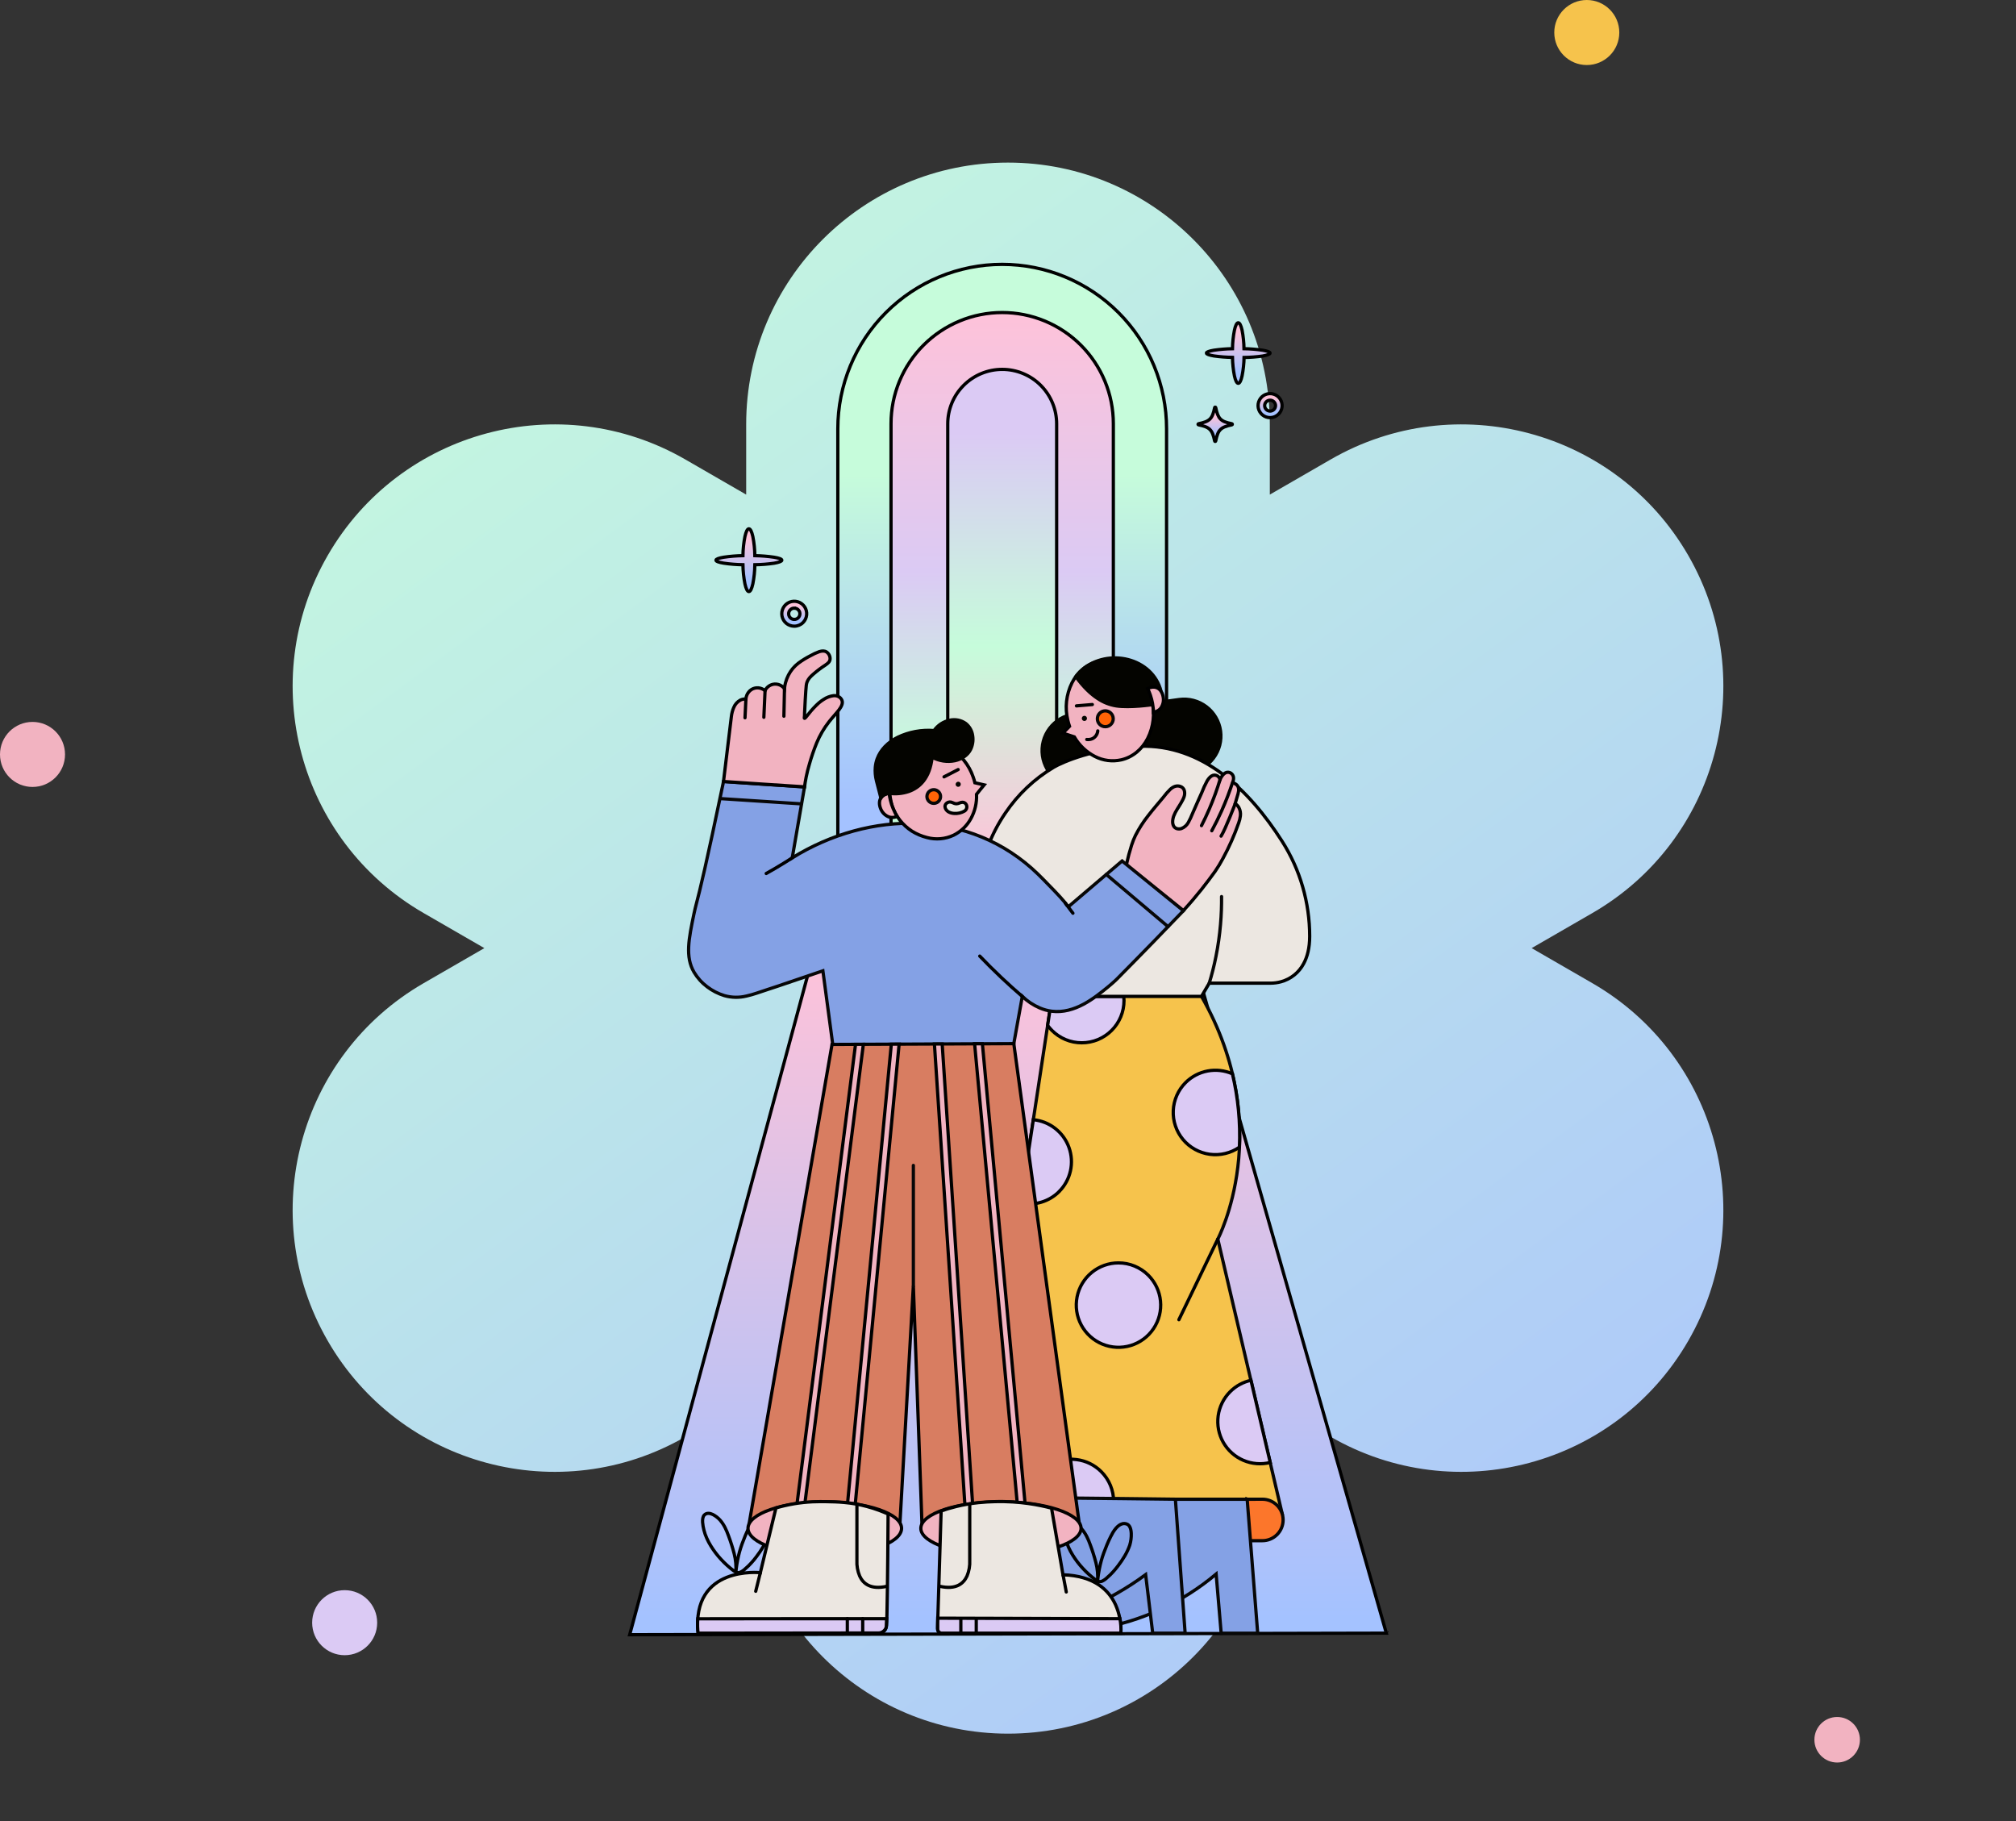 <svg viewBox="0 0 620 560" fill="none" xmlns="http://www.w3.org/2000/svg">
<rect x="0" y="0" width="620" height="560" fill="#333333" stroke="none"/>
<path fill-rule="evenodd" clip-rule="evenodd" d="M229.479 130.521C229.479 86.05 265.53 50 310 50C354.47 50 390.521 86.05 390.521 130.521V152.096L409.206 141.308C447.718 119.073 496.964 132.268 519.199 170.781C541.434 209.293 528.239 258.539 489.726 280.774L471.041 291.562L489.726 302.35C528.239 324.585 541.434 373.83 519.199 412.343C496.964 450.855 447.718 464.051 409.206 441.815L390.521 431.028V452.603C390.521 497.074 354.47 533.124 310 533.124C265.53 533.124 229.479 497.074 229.479 452.603V431.028L210.795 441.815C172.282 464.051 123.037 450.855 100.801 412.343C78.566 373.83 91.762 324.585 130.274 302.35L148.959 291.562L130.274 280.774C91.761 258.539 78.566 209.293 100.801 170.781C123.036 132.268 172.282 119.073 210.794 141.308L229.479 152.096V130.521Z" fill="url(#paint0_linear_585_3280)"/>
<path d="M308.214 81.297C321.619 81.297 334.476 86.622 343.956 96.1C353.436 105.579 358.763 118.434 358.765 131.84V265.6H257.662V131.84C257.664 118.434 262.991 105.579 272.471 96.1C281.951 86.622 294.808 81.297 308.214 81.297Z" fill="url(#paint1_linear_585_3280)" stroke="black" stroke-miterlimit="10" stroke-linecap="round"/>
<path d="M308.213 96.108C312.703 96.106 317.148 96.99 321.296 98.707C325.444 100.425 329.213 102.943 332.387 106.117C335.562 109.292 338.08 113.061 339.797 117.208C341.515 121.356 342.398 125.802 342.397 130.291V265.6H274.025V130.291C274.025 125.802 274.91 121.356 276.628 117.209C278.346 113.061 280.864 109.293 284.039 106.118C287.214 102.944 290.983 100.426 295.131 98.709C299.278 96.991 303.724 96.107 308.213 96.108Z" fill="url(#paint2_linear_585_3280)" stroke="black" stroke-miterlimit="10" stroke-linecap="round"/>
<path d="M308.213 113.589C310.413 113.588 312.59 114.021 314.622 114.862C316.654 115.704 318.501 116.937 320.056 118.492C321.611 120.048 322.845 121.894 323.686 123.926C324.527 125.958 324.96 128.136 324.96 130.335V265.6H291.467V130.335C291.468 125.894 293.233 121.635 296.373 118.495C299.513 115.355 303.772 113.59 308.213 113.589Z" fill="url(#paint3_linear_585_3280)" stroke="black" stroke-miterlimit="10" stroke-linecap="round"/>
<path d="M193.65 502.703C204.322 463.185 214.99 423.67 225.656 384.158C236.322 344.646 246.99 305.127 257.662 265.6H358.765L392.557 383.903L426.349 502.21L310 502.465L193.65 502.703Z" fill="url(#paint4_linear_585_3280)" stroke="black" stroke-miterlimit="10" stroke-linecap="round"/>
<path d="M365.695 237.532L349.521 239.772L333.346 242.016C330.374 242.426 327.36 241.639 324.967 239.828C322.575 238.017 320.999 235.33 320.586 232.358C320.383 230.885 320.473 229.386 320.85 227.947C321.227 226.508 321.883 225.157 322.782 223.972C323.681 222.787 324.805 221.791 326.089 221.04C327.373 220.29 328.793 219.8 330.266 219.598L346.441 217.358L362.611 215.114C365.583 214.705 368.597 215.492 370.989 217.303C373.382 219.114 374.958 221.8 375.371 224.772C375.78 227.745 374.993 230.759 373.182 233.151C371.372 235.544 368.685 237.12 365.713 237.532H365.695Z" fill="#040400" stroke="#040400" stroke-miterlimit="10"/>
<path d="M323.544 306.406L311.479 385.9L299.41 465.395H394.296L384.409 423.217L374.523 381.038C374.523 381.038 379.041 372.489 380.683 358.889C382.324 345.288 381.057 326.628 369.511 306.406" fill="#F6C34C"/>
<path d="M323.544 306.406L311.479 385.9L299.41 465.395H394.296L384.409 423.217L374.523 381.038C374.523 381.038 379.041 372.489 380.683 358.889C382.324 345.288 381.057 326.628 369.511 306.406" stroke="#070707" stroke-miterlimit="10" stroke-linecap="round"/>
<path d="M364.609 332.92C362.319 335.211 360.969 338.276 360.824 341.512C360.678 344.749 361.748 347.922 363.823 350.41C365.899 352.897 368.829 354.519 372.039 354.956C375.249 355.394 378.506 354.615 381.171 352.773C381.503 345.191 380.779 337.6 379.019 330.218C376.625 329.165 373.968 328.859 371.396 329.341C368.825 329.823 366.459 331.07 364.609 332.92Z" fill="#DBCAF4" stroke="black" stroke-miterlimit="10" stroke-linecap="round"/>
<path d="M332.696 320.675C336.139 320.675 339.44 319.307 341.874 316.873C344.309 314.439 345.676 311.137 345.676 307.695C345.676 307.264 345.654 306.834 345.61 306.406H323.544L322.193 315.32C322.591 315.872 323.033 316.392 323.513 316.873C324.718 318.081 326.149 319.039 327.725 319.691C329.301 320.343 330.99 320.678 332.696 320.675Z" fill="#DBCAF4" stroke="black" stroke-miterlimit="10" stroke-linecap="round"/>
<path d="M325.712 366.426C327.451 364.686 328.661 362.489 329.199 360.088C329.737 357.688 329.582 355.184 328.752 352.868C327.922 350.553 326.451 348.521 324.511 347.009C322.57 345.497 320.24 344.568 317.792 344.329L313.902 369.959C316.009 370.396 318.191 370.303 320.253 369.689C322.315 369.074 324.192 367.958 325.716 366.439L325.712 366.426Z" fill="#DBCAF4" stroke="black" stroke-miterlimit="10" stroke-linecap="round"/>
<path d="M343.978 388.36C340.975 388.36 338.065 389.401 335.743 391.306C333.422 393.212 331.833 395.863 331.247 398.808C330.662 401.753 331.115 404.81 332.531 407.459C333.947 410.107 336.237 412.183 339.011 413.332C341.785 414.481 344.873 414.633 347.746 413.761C350.62 412.889 353.102 411.048 354.771 408.551C356.439 406.054 357.19 403.056 356.896 400.067C356.601 397.079 355.28 394.285 353.156 392.161C351.952 390.955 350.521 389.998 348.946 389.345C347.371 388.693 345.683 388.358 343.978 388.36Z" fill="#DBCAF4" stroke="black" stroke-miterlimit="10" stroke-linecap="round"/>
<path d="M378.324 427.96C376.315 429.966 375.02 432.576 374.637 435.389C374.253 438.202 374.802 441.063 376.2 443.534C377.598 446.005 379.768 447.95 382.377 449.07C384.985 450.19 387.889 450.424 390.644 449.736L384.717 424.462C382.295 424.993 380.076 426.207 378.324 427.96Z" fill="#DBCAF4" stroke="black" stroke-miterlimit="10" stroke-linecap="round"/>
<path d="M338.692 452.569C336.656 450.522 333.994 449.212 331.129 448.847C328.264 448.482 325.359 449.083 322.874 450.555C320.39 452.027 318.467 454.286 317.41 456.974C316.353 459.662 316.223 462.625 317.04 465.395H341.957C342.303 464.21 342.479 462.982 342.481 461.748C342.485 460.044 342.152 458.356 341.502 456.781C340.852 455.206 339.897 453.774 338.692 452.569Z" fill="#DBCAF4" stroke="black" stroke-miterlimit="10" stroke-linecap="round"/>
<path d="M323.542 306.406H369.5L370.697 304.373L371.89 302.34H390.708C391.81 302.338 392.906 302.19 393.969 301.9C395.452 301.498 396.836 300.794 398.034 299.833C399.233 298.871 400.22 297.673 400.934 296.312C402.034 294.279 402.778 291.56 402.778 287.926C402.781 282.775 402.055 277.649 400.622 272.702C399.192 267.752 397.058 263.034 394.286 258.692C389.221 250.772 383.088 243.292 375.806 237.911C368.524 232.53 360.124 229.177 350.506 229.485C344.589 229.677 338.722 230.632 333.051 232.327C328.475 233.7 325.324 235.196 324.101 235.922C318.114 239.482 312.995 244.333 309.119 250.121C306.815 253.514 304.944 257.181 303.549 261.037C306.878 268.599 310.212 276.162 313.55 283.724C316.888 291.286 320.219 298.846 323.542 306.406Z" fill="#ECE7E1" stroke="black" stroke-miterlimit="10" stroke-linecap="round"/>
<path d="M354.263 215.471C353.388 211.557 351.154 208.081 347.958 205.659C344.979 203.459 341.358 202.535 337.776 203.375C334.195 204.216 331.37 206.666 329.676 209.975C327.891 213.565 327.44 217.673 328.404 221.565C328.475 221.873 328.554 222.172 328.642 222.471C328.73 222.77 328.827 223.065 328.923 223.351L327.898 224.403L326.873 225.45L328.633 226.022L330.393 226.598C331.886 229.172 334.085 231.263 336.729 232.626C339.234 233.915 342.113 234.279 344.86 233.656C348.433 232.816 351.267 230.36 352.961 227.056C354.755 223.471 355.216 219.365 354.263 215.471Z" fill="#F2B3C1" stroke="black" stroke-miterlimit="10" stroke-linecap="round"/>
<path d="M334.275 220.751C334.318 220.957 334.278 221.172 334.165 221.349C334.047 221.526 333.866 221.651 333.659 221.697C333.556 221.719 333.449 221.72 333.346 221.7C333.242 221.68 333.144 221.64 333.056 221.583C332.968 221.526 332.892 221.453 332.833 221.367C332.774 221.28 332.733 221.183 332.713 221.081C332.691 220.978 332.69 220.873 332.709 220.769C332.728 220.666 332.767 220.568 332.825 220.48C332.882 220.392 332.956 220.317 333.042 220.257C333.129 220.198 333.226 220.157 333.329 220.135C333.431 220.113 333.537 220.112 333.64 220.131C333.743 220.15 333.841 220.19 333.929 220.247C334.017 220.304 334.093 220.378 334.152 220.465C334.211 220.551 334.253 220.648 334.275 220.751Z" fill="#040400"/>
<path d="M337.61 224.759C337.58 225.062 337.504 225.359 337.386 225.639C337.163 226.179 336.783 226.639 336.295 226.959C335.909 227.208 335.467 227.359 335.01 227.399C334.75 227.433 334.487 227.433 334.227 227.399" stroke="black" stroke-miterlimit="10" stroke-linecap="round"/>
<path d="M331.049 217.063L333.491 216.861L335.937 216.654" stroke="black" stroke-miterlimit="10" stroke-linecap="round"/>
<path d="M342.306 220.531C342.373 220.843 342.377 221.166 342.319 221.48C342.261 221.794 342.141 222.094 341.967 222.361C341.792 222.63 341.566 222.861 341.302 223.042C341.038 223.224 340.741 223.351 340.427 223.417C340.114 223.483 339.79 223.487 339.476 223.428C339.161 223.369 338.86 223.249 338.592 223.074C338.189 222.811 337.872 222.434 337.683 221.991C337.493 221.548 337.439 221.058 337.528 220.585C337.616 220.111 337.843 219.674 338.18 219.329C338.517 218.985 338.948 218.747 339.419 218.648C340.052 218.516 340.712 218.639 341.254 218.991C341.523 219.165 341.755 219.39 341.935 219.655C342.116 219.919 342.242 220.217 342.306 220.531Z" fill="#FF6406" stroke="#070707" stroke-miterlimit="10" stroke-linecap="round"/>
<path d="M388.232 473.786H305.424C304.587 473.786 303.757 473.621 302.984 473.3C302.21 472.979 301.507 472.509 300.915 471.917C300.323 471.324 299.853 470.621 299.533 469.847C299.213 469.073 299.048 468.244 299.049 467.406C299.048 466.568 299.213 465.739 299.533 464.965C299.853 464.192 300.323 463.488 300.915 462.896C301.507 462.304 302.21 461.835 302.984 461.514C303.758 461.194 304.587 461.03 305.424 461.03H388.232C389.07 461.03 389.899 461.194 390.673 461.514C391.447 461.835 392.15 462.304 392.742 462.896C393.334 463.488 393.804 464.192 394.124 464.965C394.444 465.739 394.609 466.568 394.608 467.406C394.609 468.244 394.444 469.073 394.124 469.847C393.804 470.621 393.334 471.324 392.742 471.917C392.15 472.509 391.447 472.979 390.673 473.3C389.899 473.621 389.07 473.786 388.232 473.786Z" fill="#FC762B" stroke="#070707" stroke-miterlimit="10" stroke-linecap="round"/>
<path d="M330.848 208.061C333.219 211.335 335.507 213.46 337.606 214.828C339.303 215.969 341.225 216.732 343.242 217.063C345.346 217.389 348.14 217.297 350.406 217.125C352.672 216.953 354.414 216.685 354.414 216.685C354.414 216.685 354.344 216.337 354.242 215.871C354.141 215.405 354.014 214.828 353.895 214.371C353.807 214.036 353.688 213.64 353.534 213.191C353.38 212.743 353.182 212.25 352.936 211.717C353.185 211.564 353.454 211.447 353.736 211.37C354.263 211.22 354.82 211.22 355.347 211.37C355.808 211.498 356.232 211.735 356.583 212.061C356.784 212.241 356.959 212.448 357.102 212.677C355.782 207.427 351.673 204.044 346.925 202.825C342.178 201.606 336.77 202.548 332.806 205.949C332.395 206.299 332.008 206.677 331.648 207.08C331.323 207.436 331.059 207.775 330.848 208.061Z" fill="#040400" stroke="#040400" stroke-miterlimit="10"/>
<path d="M383.555 461.03L385.174 481.64L386.789 502.241H375.56C375.302 499.208 375.044 496.175 374.786 493.141C374.527 490.108 374.269 487.075 374.011 484.042C363.628 492.791 351.085 498.589 337.694 500.828C332.462 501.715 327.157 502.086 321.854 501.937C325.811 499.738 329.526 497.13 332.937 494.153C337.94 489.796 342.194 484.647 345.53 478.912C347.313 475.835 348.82 472.606 350.031 469.263C351.004 466.581 351.789 463.834 352.381 461.043H383.586L383.555 461.03Z" fill="#84A1E5" stroke="#070707" stroke-miterlimit="10" stroke-linecap="round"/>
<path d="M361.001 250.86C360.883 251.167 360.791 251.483 360.728 251.806C360.662 252.13 360.631 252.461 360.636 252.792C360.642 253.073 360.687 253.353 360.768 253.623C360.848 253.889 360.986 254.134 361.173 254.34C361.446 254.628 361.806 254.817 362.198 254.877C362.595 254.944 363.002 254.907 363.381 254.772C364.28 254.406 365.021 253.736 365.476 252.88C365.944 252.027 366.357 251.145 366.712 250.24L368.125 247.019C368.595 245.945 369.071 244.876 369.559 243.811C370.038 242.539 370.605 241.303 371.257 240.111C372.049 238.822 373.079 237.911 374.377 238.584C374.627 238.722 374.833 238.928 374.971 239.178C375.075 239.351 375.153 239.537 375.204 239.732C375.386 239.31 375.618 238.912 375.895 238.544C376.335 237.959 376.986 237.396 377.787 237.484C378.195 237.531 378.573 237.72 378.856 238.016C379.14 238.312 379.317 238.695 379.358 239.103C379.377 239.358 379.361 239.614 379.309 239.864C379.243 240.201 379.136 240.529 378.993 240.841C379.05 240.705 379.279 240.762 379.512 240.841C379.698 240.927 379.879 241.024 380.053 241.132C380.273 241.27 380.461 241.455 380.603 241.673C380.744 241.89 380.843 242.132 380.893 242.386C380.944 242.669 380.953 242.958 380.92 243.244C380.888 243.531 380.832 243.815 380.753 244.093C380.616 244.594 380.467 245.087 380.313 245.584C380.159 246.082 380.018 246.579 379.873 247.085C380.069 247.225 380.253 247.383 380.423 247.556C380.645 247.786 380.839 248.043 380.999 248.321C381.423 249.123 381.584 250.037 381.461 250.935C381.371 251.668 381.195 252.389 380.937 253.082C379.621 256.845 378.003 260.496 376.097 263.998C375.375 265.35 374.58 266.661 373.717 267.928C372.533 269.582 371.139 271.448 369.511 273.498C367.883 275.548 366.026 277.735 363.927 280.036L351.867 270.352L346.406 265.952C346.406 265.952 346.547 265.327 346.714 264.632C346.881 263.937 347.071 263.145 347.154 262.824C347.449 261.803 347.726 260.808 348.034 259.823C348.353 258.825 348.743 257.852 349.2 256.91C350.301 254.752 351.615 252.709 353.121 250.812C354.595 248.898 356.201 247.067 357.732 245.215C358.405 244.307 359.149 243.455 359.958 242.667C360.838 241.906 361.85 241.435 363.038 241.849C363.328 241.948 363.589 242.117 363.798 242.341C364.007 242.565 364.157 242.837 364.235 243.134C364.387 243.736 364.364 244.369 364.169 244.96C364.054 245.315 363.906 245.66 363.729 245.989C363.557 246.324 363.373 246.649 363.188 246.97C362.836 247.591 362.418 248.216 362.022 248.862C361.62 249.495 361.278 250.164 361.001 250.86Z" fill="#F2B3C1" stroke="black" stroke-miterlimit="10" stroke-linecap="round"/>
<path d="M363.943 280.067L354.519 272.416L345.09 264.76L336.73 271.883L328.37 279.002C328.678 278.743 326.609 276.384 324.317 273.991C322.025 271.597 319.596 269.151 319.173 268.759C308.776 258.679 295.854 253.768 282.526 253.21C269.198 252.651 255.528 256.452 243.648 263.8L245.531 252.902L247.418 242.003L234.962 241.167L222.51 240.331C219.764 253.474 217.987 261.697 216.715 267.307C215.444 272.917 214.687 275.909 213.987 278.584C213.961 278.681 213.886 278.967 213.785 279.394C213.683 279.821 213.552 280.388 213.415 281.044C212.623 284.859 211.937 288.159 211.796 291.102C211.655 294.046 212.06 296.616 213.45 298.978C214.487 300.711 215.849 302.226 217.463 303.44C219.066 304.664 220.875 305.591 222.805 306.177C225.008 306.802 227.335 306.842 229.559 306.296C231.759 305.825 233.893 304.976 236.119 304.272C236.999 303.986 237.558 303.81 239.067 303.299C240.576 302.789 243.058 301.953 247.823 300.329L250.82 299.308L253.072 298.547C253.659 302.868 254.237 307.187 254.806 311.505C255.375 315.823 255.953 320.141 256.54 324.459L283.859 324.384L311.183 324.305C311.714 321.327 312.248 318.347 312.785 315.364C313.321 312.381 313.86 309.395 314.4 306.406C315.964 307.9 317.781 309.104 319.768 309.961C320.945 310.464 322.185 310.803 323.455 310.968C326.975 311.408 330.306 310.379 333.24 308.808C336.175 307.237 338.723 305.147 340.72 303.528C341.552 302.855 342.251 302.208 342.801 301.72C343.352 301.231 343.748 300.809 343.972 300.58C347.615 296.902 351.377 293.056 354.849 289.488C358.32 285.919 361.479 282.632 363.943 280.067Z" fill="#84A1E5" stroke="#070707" stroke-miterlimit="10" stroke-linecap="round"/>
<path d="M375.204 239.746C374.764 241.145 374.324 242.601 373.766 244.102C373.207 245.602 372.613 247.151 371.931 248.739C371.535 249.654 371.134 250.542 370.73 251.401C370.325 252.259 369.911 253.091 369.502 253.896" stroke="black" stroke-miterlimit="10" stroke-linecap="round"/>
<path d="M378.991 240.854C378.551 242.174 378.071 243.534 377.53 244.942C376.989 246.35 376.386 247.806 375.722 249.294C375.223 250.408 374.718 251.48 374.208 252.51C373.698 253.535 373.183 254.525 372.668 255.471" stroke="black" stroke-miterlimit="10" stroke-linecap="round"/>
<path d="M379.885 247.12C379.885 247.12 379.137 249.083 378.218 251.313C377.298 253.544 376.211 256.048 375.529 257.121" stroke="black" stroke-miterlimit="10" stroke-linecap="round"/>
<path d="M327.631 277.722L328.797 279.275C329.188 279.79 329.576 280.309 329.967 280.828" stroke="black" stroke-miterlimit="10" stroke-linecap="round"/>
<path d="M301.311 294.011C302.34 295.09 303.409 296.18 304.518 297.28C305.627 298.38 306.772 299.49 307.955 300.611C309.046 301.645 310.128 302.639 311.202 303.607C312.275 304.575 313.336 305.504 314.387 306.406" stroke="black" stroke-miterlimit="10" stroke-linecap="round"/>
<path d="M235.641 268.61C236.521 268.126 237.401 267.624 238.281 267.105C239.161 266.586 240.058 266.046 240.973 265.486C241.413 265.213 241.853 264.936 242.293 264.663L243.561 263.84" stroke="black" stroke-miterlimit="10" stroke-linecap="round"/>
<path d="M361.479 461.03L362.975 481.627L364.476 502.228H354.505L353.418 493.221L352.332 484.214C349.484 486.316 346.514 488.248 343.439 490C334.766 494.924 325.332 498.367 315.526 500.186C311.312 500.971 307.048 501.454 302.766 501.634C304.826 500.309 306.801 498.857 308.679 497.286C310.929 495.4 313.029 493.34 314.958 491.126C319.374 486.055 322.863 480.246 325.267 473.966C326.924 469.675 328.104 465.215 328.787 460.665L345.151 460.837L361.479 461.03Z" fill="#84A1E5" stroke="#070707" stroke-miterlimit="10" stroke-linecap="round"/>
<path d="M274.361 247.806C273.276 244.227 273.308 240.402 274.453 236.842C275.624 233.225 277.973 230.096 281.643 228.794C285.088 227.571 288.784 228.094 291.974 229.934C295.405 231.978 297.999 235.175 299.291 238.954C299.397 239.248 299.494 239.548 299.582 239.834C299.67 240.12 299.749 240.428 299.819 240.714L301.245 241.039L302.67 241.365L301.491 242.799L300.321 244.26C300.448 246.882 299.838 249.487 298.561 251.78C297.351 253.977 295.493 255.748 293.241 256.853C290.689 258.04 287.8 258.288 285.084 257.552C283.457 257.142 281.904 256.484 280.477 255.603C277.614 253.771 275.458 251.023 274.361 247.806Z" fill="#F2B3C1" stroke="black" stroke-miterlimit="10" stroke-linecap="round"/>
<path d="M275.901 251.08C275.69 250.732 275.461 250.35 275.272 249.94C275.082 249.531 274.858 249.091 274.664 248.62C274.327 247.805 274.052 246.965 273.842 246.108C273.668 245.399 273.535 244.681 273.446 243.956C273.023 244.016 272.61 244.131 272.218 244.299C271.682 244.524 271.223 244.9 270.898 245.382C270.304 246.315 270.366 247.582 270.858 248.735C271.083 249.303 271.424 249.819 271.859 250.248C272.293 250.678 272.813 251.012 273.384 251.229C273.852 251.374 274.346 251.416 274.832 251.353C275.198 251.305 275.557 251.214 275.901 251.08Z" fill="#F2B3C1" stroke="black" stroke-miterlimit="10" stroke-linecap="round"/>
<path d="M293.94 241.453C294.017 241.648 294.167 241.806 294.358 241.893C294.502 241.957 294.661 241.976 294.816 241.95C294.97 241.924 295.114 241.852 295.228 241.745C295.342 241.637 295.422 241.498 295.458 241.345C295.493 241.192 295.483 241.032 295.428 240.885C295.351 240.689 295.201 240.531 295.01 240.445C294.813 240.366 294.594 240.366 294.398 240.445C294.299 240.486 294.209 240.545 294.134 240.621C294.058 240.696 293.998 240.786 293.958 240.885C293.883 241.066 293.876 241.268 293.94 241.453Z" fill="#040400"/>
<path d="M294.671 236.652L292.497 237.774L290.328 238.892" stroke="black" stroke-miterlimit="10" stroke-linecap="round"/>
<path d="M343.844 481.512C344.591 480.545 345.278 479.533 345.899 478.481C346.524 477.429 347.041 476.318 347.444 475.163C347.794 473.997 347.952 472.781 347.91 471.564C347.853 470.2 347.47 468.924 346.427 468.625C344.746 468.106 343.347 469.505 342.26 471.265C341.347 472.899 340.565 474.603 339.92 476.36C339.263 477.942 338.739 479.575 338.353 481.244C337.97 482.914 337.698 484.607 337.539 486.313C337.691 484.375 337.521 482.426 337.038 480.544C336.55 478.665 335.963 476.813 335.278 474.996C334.981 474.145 334.63 473.315 334.226 472.51C333.823 471.704 333.325 470.95 332.743 470.262C332.111 469.541 331.35 468.944 330.499 468.502C329.584 468.062 328.612 467.916 327.89 468.616C327.388 469.104 327.278 469.971 327.327 470.864C327.39 471.679 327.525 472.485 327.732 473.276C327.947 474.141 328.242 474.985 328.612 475.797C328.975 476.61 329.392 477.398 329.861 478.155C330.773 479.633 331.827 481.018 333.007 482.291C334.186 483.566 335.478 484.733 336.866 485.776C337.627 486.352 338.186 486.476 338.754 486.313C339.411 486.031 340.008 485.626 340.514 485.12C341.139 484.589 341.727 484.016 342.274 483.404C342.828 482.802 343.347 482.164 343.844 481.512Z" stroke="black" stroke-miterlimit="10" stroke-linecap="round"/>
<path d="M285.206 245.69C285.329 246.013 285.529 246.3 285.79 246.526C286.05 246.753 286.362 246.912 286.699 246.989C287.035 247.066 287.385 247.059 287.718 246.968C288.051 246.878 288.357 246.706 288.608 246.469C288.859 246.232 289.047 245.937 289.157 245.61C289.267 245.283 289.294 244.934 289.237 244.593C289.179 244.253 289.039 243.932 288.827 243.659C288.616 243.386 288.341 243.169 288.026 243.028C287.518 242.801 286.941 242.784 286.42 242.98C285.901 243.18 285.482 243.577 285.255 244.085C285.027 244.592 285.01 245.169 285.206 245.69Z" fill="#FF6406" stroke="#070707" stroke-miterlimit="10" stroke-linecap="round"/>
<path d="M232.596 478.754C233.344 477.787 234.032 476.774 234.655 475.722C235.28 474.671 235.796 473.56 236.195 472.404C236.548 471.238 236.707 470.023 236.666 468.805C236.609 467.441 236.226 466.165 235.183 465.866C233.502 465.347 232.103 466.746 231.016 468.506C230.104 470.141 229.32 471.845 228.671 473.601C228.019 475.184 227.496 476.818 227.109 478.485C226.724 480.155 226.452 481.848 226.295 483.554C226.446 481.618 226.275 479.67 225.789 477.79C225.302 475.91 224.715 474.058 224.029 472.242C223.732 471.39 223.381 470.558 222.978 469.751C222.573 468.946 222.075 468.192 221.495 467.503C220.861 466.782 220.098 466.185 219.246 465.743C218.336 465.303 217.363 465.158 216.637 465.857C216.136 466.346 216.026 467.212 216.078 468.106C216.141 468.92 216.277 469.727 216.483 470.517C216.697 471.383 216.991 472.227 217.363 473.038C217.726 473.851 218.144 474.639 218.613 475.396C219.523 476.875 220.577 478.26 221.759 479.532C222.938 480.809 224.229 481.977 225.618 483.022C226.379 483.594 226.938 483.717 227.505 483.554C228.164 483.275 228.762 482.87 229.265 482.362C229.89 481.832 230.478 481.26 231.025 480.65C231.58 480.043 232.121 479.405 232.596 478.754Z" stroke="black" stroke-miterlimit="10" stroke-linecap="round"/>
<path d="M292.841 246.781C293.052 246.89 293.271 246.981 293.497 247.054C293.723 247.131 293.961 247.168 294.201 247.164C294.485 247.142 294.763 247.07 295.023 246.953C295.284 246.837 295.559 246.76 295.842 246.724C296.16 246.686 296.481 246.766 296.744 246.947C297.008 247.128 297.197 247.399 297.276 247.709C297.364 248.018 297.352 248.347 297.242 248.649C297.132 248.951 296.93 249.21 296.665 249.39C295.686 249.967 294.554 250.23 293.422 250.143C292.229 250.059 291.129 249.584 290.729 248.528C290.615 248.254 290.596 247.95 290.676 247.664C290.755 247.378 290.929 247.128 291.169 246.953C291.405 246.772 291.686 246.661 291.981 246.631C292.276 246.6 292.574 246.652 292.841 246.781Z" fill="#ECE7E1" stroke="black" stroke-miterlimit="10" stroke-linecap="round"/>
<path d="M273.444 243.956C275.489 244.245 277.573 244.046 279.525 243.376C282.658 242.258 285.962 239.482 286.671 232.855C288.809 234.028 291.294 234.405 293.684 233.92C295.805 233.449 297.552 232.248 298.441 230.594C299.111 229.286 299.357 227.802 299.145 226.348C298.971 224.828 298.206 223.439 297.015 222.48C296.312 221.974 295.51 221.622 294.661 221.449C293.813 221.275 292.937 221.283 292.092 221.472C290.133 221.879 288.402 223.017 287.252 224.654C283.425 224.349 279.585 225.057 276.12 226.708C273.04 228.253 270.791 230.558 269.77 233.339C269.467 234.177 269.273 235.052 269.194 235.94C269.08 237.337 269.199 238.744 269.546 240.102L270.228 242.742L270.906 245.382C271.098 245.117 271.324 244.879 271.579 244.674C272.102 244.231 272.76 243.979 273.444 243.956Z" fill="#040400" stroke="#040400" stroke-miterlimit="10"/>
<path d="M255.88 321.181C251.638 345.692 247.398 370.201 243.159 394.709C238.921 419.217 234.682 443.727 230.443 468.238H276.78C277.466 456.108 278.151 443.976 278.835 431.841C279.518 419.706 280.203 407.572 280.889 395.44L282.209 431.841L283.529 468.238H331.877L321.831 394.586L311.786 320.934L283.842 321.058L255.88 321.181Z" fill="#D87D61" stroke="black" stroke-miterlimit="10" stroke-linecap="round"/>
<path d="M264.315 321.146H263.11L253.39 397.472L244.379 468.238H246.781L255.753 397.776L265.517 321.137L264.315 321.146Z" fill="#F2B3C1" stroke="black" stroke-miterlimit="10" stroke-linecap="round"/>
<path d="M274.117 321.102L266.795 397.912L260.09 468.238H262.479L269.167 398.141L276.515 321.088H275.314L274.117 321.102Z" fill="#F2B3C1" stroke="black" stroke-miterlimit="10" stroke-linecap="round"/>
<path d="M289.76 321.04H288.568H287.371L292.506 398.656L297.104 468.238H299.493L294.886 398.48L289.76 321.04Z" fill="#F2B3C1" stroke="black" stroke-miterlimit="10" stroke-linecap="round"/>
<path d="M309.305 398.251L302.124 320.979H299.73L306.92 398.48L313.401 468.247H315.795L309.305 398.251Z" fill="#F2B3C1" stroke="black" stroke-miterlimit="10" stroke-linecap="round"/>
<path d="M277.268 469.984C277.268 472.242 274.628 474.283 270.351 475.762C266.075 477.24 260.17 478.151 253.631 478.151C247.093 478.151 241.223 477.24 236.96 475.762C232.696 474.283 230.043 472.242 230.043 469.984C230.043 467.727 232.683 465.69 236.96 464.212C241.237 462.733 247.128 461.84 253.649 461.84C260.17 461.84 266.075 462.755 270.369 464.234C274.663 465.712 277.268 467.732 277.268 469.984Z" fill="#F2B3C1" stroke="black" stroke-miterlimit="10" stroke-linecap="round"/>
<path d="M332.471 469.984C332.471 472.241 329.717 474.283 325.255 475.761C320.794 477.24 314.638 478.151 307.831 478.151C301.025 478.151 294.869 477.24 290.407 475.761C285.946 474.283 283.191 472.241 283.191 469.984C283.191 467.727 285.95 465.69 290.407 464.211C294.865 462.733 301.029 461.818 307.831 461.818C314.634 461.818 320.798 462.733 325.255 464.211C329.713 465.69 332.471 467.731 332.471 469.984Z" fill="#F2B3C1" stroke="black" stroke-miterlimit="10" stroke-linecap="round"/>
<path d="M238.636 463.71L236.233 473.667C235.435 476.985 234.636 480.304 233.835 483.624C233.835 483.624 228.555 483.035 223.486 485.067C218.418 487.1 213.648 491.747 214.686 502.227H270.258C270.578 502.228 270.894 502.164 271.187 502.038C271.471 501.919 271.73 501.746 271.948 501.528C272.208 501.261 272.4 500.935 272.507 500.577C272.578 500.336 272.625 500.089 272.648 499.838C272.727 499.029 272.815 495.17 272.903 489.16C272.991 483.149 273.061 474.996 273.123 465.584C272.353 465.237 271.407 464.836 270.307 464.432C269.207 464.027 267.948 463.618 266.554 463.248C264.31 462.651 262.02 462.244 259.707 462.033C257.639 461.835 255.747 461.805 254.022 461.778C252.9 461.778 251.532 461.743 249.913 461.818C248.037 461.908 246.169 462.107 244.316 462.412C243.154 462.605 242.094 462.825 241.144 463.05C240.193 463.274 239.344 463.503 238.636 463.71Z" fill="#ECE7E1" stroke="black" stroke-miterlimit="10" stroke-linecap="round"/>
<path d="M289.435 464.647C289.353 467.384 289.268 470.121 289.18 472.858L288.929 481.064C288.827 484.29 288.727 487.507 288.63 490.713C288.533 493.919 288.434 497.137 288.331 500.366C288.319 500.533 288.319 500.701 288.331 500.868C288.342 501.161 288.42 501.447 288.56 501.704C288.677 501.878 288.849 502.008 289.048 502.074C289.396 502.195 289.763 502.247 290.131 502.228H344.691C344.85 499.222 344.295 496.221 343.071 493.472C341.052 489.072 336.603 484.562 326.906 484.267C326.319 480.852 325.732 477.437 325.146 474.019L323.386 463.776C322.427 463.525 321.344 463.266 320.147 463.019C318.951 462.773 317.644 462.54 316.231 462.346C314.819 462.152 313.266 461.976 311.493 461.866C309.719 461.756 307.761 461.712 305.649 461.783C304.457 461.818 302.842 461.875 300.889 462.082C298.591 462.323 296.312 462.72 294.069 463.27C293.105 463.508 292.225 463.75 291.429 463.987C290.632 464.225 290.003 464.449 289.435 464.647Z" fill="#ECE7E1" stroke="black" stroke-miterlimit="10" stroke-linecap="round"/>
<path d="M232.414 489.34L233.122 486.485L233.835 483.625" stroke="black" stroke-miterlimit="10" stroke-linecap="round"/>
<path d="M344.426 497.775L316.411 497.696L288.401 497.616C288.401 498.171 288.401 498.725 288.379 499.28V500.943C288.377 501.111 288.409 501.277 288.472 501.433C288.534 501.588 288.627 501.73 288.745 501.849C288.863 501.968 289.003 502.063 289.158 502.128C289.312 502.193 289.478 502.227 289.646 502.228H344.712C344.734 501.893 344.747 501.537 344.747 501.163C344.747 500.789 344.747 500.384 344.712 499.97C344.677 499.557 344.646 499.174 344.598 498.809C344.549 498.444 344.488 498.096 344.426 497.775Z" fill="#DBCAF4" stroke="black" stroke-miterlimit="10" stroke-linecap="round"/>
<path d="M214.595 497.801L243.635 497.779H272.675L272.622 498.989L272.574 500.199C272.541 500.402 272.48 500.599 272.393 500.785C272.236 501.11 272.005 501.394 271.72 501.616C271.451 501.841 271.135 502.003 270.796 502.091C270.6 502.141 270.399 502.166 270.198 502.166C261.367 502.193 251.902 502.197 242.438 502.197C232.974 502.197 223.518 502.197 214.683 502.228C214.643 501.911 214.612 501.577 214.586 501.229C214.56 500.881 214.542 500.52 214.533 500.146C214.524 499.772 214.533 499.315 214.533 498.923C214.533 498.532 214.568 498.158 214.595 497.801Z" fill="#DBCAF4" stroke="black" stroke-miterlimit="10" stroke-linecap="round"/>
<path d="M326.963 484.491L327.443 487.021L327.918 489.556" stroke="black" stroke-miterlimit="10" stroke-linecap="round"/>
<path d="M390.604 108.577C390.604 108.243 389.724 107.935 388.303 107.697C386.409 107.418 384.498 107.264 382.583 107.235C382.554 105.326 382.355 103.424 381.989 101.55C381.672 100.12 381.263 99.254 380.81 99.254C380.357 99.254 379.93 100.134 379.635 101.55C379.267 103.424 379.067 105.326 379.037 107.235C377.122 107.264 375.211 107.418 373.317 107.697C371.882 107.939 371.016 108.247 371.016 108.577C371.016 108.907 371.896 109.22 373.317 109.457C375.212 109.729 377.123 109.876 379.037 109.897C379.067 111.806 379.267 113.709 379.635 115.582C379.948 117.012 380.361 117.879 380.81 117.879C381.259 117.879 381.69 116.999 381.989 115.582C382.36 113.718 382.564 111.824 382.601 109.924C384.515 109.902 386.426 109.755 388.321 109.484C389.738 109.22 390.604 108.912 390.604 108.577Z" fill="url(#paint5_linear_585_3280)" stroke="black" stroke-miterlimit="10" stroke-linecap="round"/>
<path d="M240.449 172.267C240.449 171.92 239.569 171.603 238.068 171.356C236.107 171.066 234.128 170.905 232.146 170.872C232.118 168.898 231.911 166.931 231.53 164.994C231.204 163.511 230.777 162.614 230.311 162.614C229.845 162.614 229.431 163.494 229.097 164.994C228.715 166.931 228.509 168.898 228.481 170.872C226.498 170.904 224.52 171.066 222.558 171.356C221.071 171.603 220.178 171.92 220.178 172.267C220.178 172.615 221.058 172.936 222.558 173.182C224.519 173.473 226.498 173.633 228.481 173.662C228.509 175.637 228.715 177.606 229.097 179.545C229.422 181.023 229.845 181.921 230.311 181.921C230.777 181.921 231.191 181.041 231.53 179.545C231.911 177.606 232.118 175.637 232.146 173.662C234.128 173.639 236.106 173.484 238.068 173.2C239.551 172.936 240.449 172.615 240.449 172.267Z" fill="url(#paint6_linear_585_3280)" stroke="black" stroke-miterlimit="10" stroke-linecap="round"/>
<path d="M378.856 130.639C377.126 130.995 376.066 131.369 375.336 132.091C374.605 132.812 374.24 133.873 373.884 135.611C373.877 135.65 373.857 135.685 373.827 135.711C373.797 135.737 373.758 135.751 373.719 135.751C373.679 135.751 373.641 135.737 373.61 135.711C373.58 135.685 373.56 135.65 373.554 135.611C373.197 133.882 372.823 132.817 372.102 132.091C371.38 131.365 370.342 130.995 368.582 130.639C368.542 130.632 368.507 130.612 368.481 130.582C368.456 130.552 368.441 130.513 368.441 130.474C368.441 130.434 368.456 130.396 368.481 130.365C368.507 130.335 368.542 130.315 368.582 130.309C370.311 129.952 371.376 129.574 372.102 128.857C372.828 128.139 373.197 127.097 373.554 125.337C373.56 125.298 373.58 125.262 373.61 125.236C373.641 125.211 373.679 125.197 373.719 125.197C373.758 125.197 373.797 125.211 373.827 125.236C373.857 125.262 373.877 125.298 373.884 125.337C374.24 127.066 374.618 128.126 375.336 128.857C376.053 129.587 377.096 129.952 378.856 130.309C378.895 130.315 378.93 130.335 378.956 130.365C378.982 130.396 378.996 130.434 378.996 130.474C378.996 130.513 378.982 130.552 378.956 130.582C378.93 130.612 378.895 130.632 378.856 130.639Z" fill="url(#paint7_linear_585_3280)" stroke="black" stroke-miterlimit="10" stroke-linecap="round"/>
<path d="M390.604 128.43C389.749 128.431 388.92 128.135 388.258 127.593C387.597 127.051 387.143 126.297 386.976 125.458C386.808 124.619 386.937 123.749 387.34 122.994C387.742 122.239 388.394 121.648 389.184 121.32C389.974 120.992 390.853 120.949 391.672 121.197C392.49 121.445 393.198 121.969 393.673 122.68C394.148 123.391 394.362 124.245 394.279 125.096C394.195 125.947 393.818 126.743 393.214 127.348C392.871 127.691 392.465 127.963 392.017 128.149C391.569 128.335 391.089 128.43 390.604 128.43ZM390.604 123.066C390.385 123.066 390.167 123.109 389.964 123.193C389.761 123.276 389.576 123.4 389.421 123.555C389.265 123.71 389.142 123.895 389.059 124.098C388.975 124.301 388.932 124.519 388.932 124.738C388.931 124.958 388.974 125.175 389.058 125.377C389.142 125.58 389.265 125.764 389.421 125.918C389.576 126.074 389.76 126.198 389.963 126.282C390.167 126.367 390.384 126.41 390.604 126.41C391.047 126.408 391.471 126.231 391.784 125.918C392.097 125.605 392.274 125.181 392.276 124.738C392.276 124.518 392.233 124.301 392.148 124.097C392.064 123.894 391.94 123.71 391.784 123.555C391.63 123.399 391.446 123.276 391.243 123.192C391.041 123.108 390.824 123.065 390.604 123.066Z" fill="url(#paint8_linear_585_3280)" stroke="black" stroke-miterlimit="10" stroke-linecap="round"/>
<path d="M244.268 192.56C243.381 192.562 242.521 192.256 241.834 191.694C241.147 191.133 240.677 190.351 240.502 189.481C240.328 188.611 240.461 187.708 240.878 186.925C241.295 186.142 241.971 185.529 242.79 185.188C243.609 184.848 244.521 184.803 245.37 185.06C246.219 185.316 246.953 185.86 247.446 186.597C247.939 187.335 248.161 188.22 248.074 189.103C247.987 189.986 247.597 190.811 246.97 191.438C246.616 191.794 246.195 192.076 245.731 192.269C245.267 192.462 244.77 192.56 244.268 192.56ZM244.268 187.007C243.809 187.008 243.369 187.192 243.045 187.517C242.721 187.842 242.539 188.282 242.539 188.741C242.537 189.027 242.606 189.309 242.74 189.561C242.874 189.814 243.068 190.03 243.305 190.189C243.543 190.349 243.816 190.447 244.1 190.475C244.385 190.504 244.672 190.461 244.936 190.352C245.2 190.243 245.433 190.07 245.614 189.848C245.795 189.627 245.919 189.364 245.974 189.084C246.029 188.803 246.013 188.513 245.929 188.24C245.845 187.967 245.695 187.719 245.491 187.518C245.331 187.357 245.14 187.23 244.93 187.144C244.72 187.058 244.495 187.014 244.268 187.016V187.007Z" fill="url(#paint9_linear_585_3280)" stroke="black" stroke-miterlimit="10" stroke-linecap="round"/>
<path d="M374.522 381.038L368.543 393.429L362.559 405.824" stroke="black" stroke-miterlimit="10" stroke-linecap="round"/>
<path d="M247.427 241.963C247.537 241.14 247.696 240.106 247.938 238.91C248.18 237.713 248.505 236.353 248.95 234.884C249.567 232.711 250.302 230.574 251.15 228.482C252.109 226.16 253.379 223.98 254.925 222C256.016 220.61 257.187 219.4 258.005 218.313C258.823 217.226 259.277 216.254 258.933 215.352C258.826 215.071 258.656 214.818 258.436 214.613C258.247 214.441 258.037 214.293 257.811 214.173C257.661 214.097 257.503 214.038 257.341 213.997C257.024 213.919 256.697 213.894 256.373 213.922C255.271 214.068 254.217 214.465 253.293 215.084C252.79 215.396 252.31 215.744 251.858 216.126C250.712 217.15 249.66 218.275 248.717 219.488C247.986 220.399 247.559 220.988 247.397 220.892C247.357 220.87 247.348 220.821 247.361 220.689C247.375 220.557 247.397 220.355 247.427 220.012C247.427 219.954 247.427 220.012 247.427 219.8C247.427 219.589 247.427 219.158 247.498 218.12C247.539 217.178 247.586 216.238 247.639 215.299C247.687 214.358 247.749 213.416 247.815 212.474C247.867 211.753 247.907 211.203 247.964 210.754C248.006 210.366 248.1 209.985 248.246 209.623C248.435 209.191 248.686 208.788 248.989 208.426C249.311 208.059 249.658 207.715 250.028 207.397C251.215 206.352 252.479 205.398 253.807 204.541C254.687 203.938 255.167 203.52 255.268 202.781C255.32 202.327 255.238 201.868 255.031 201.461C254.841 201.061 254.546 200.72 254.177 200.476C253.57 200.097 252.835 200.124 251.977 200.383C251.012 200.731 250.08 201.164 249.192 201.677C247.906 202.325 246.678 203.083 245.522 203.943C244.254 204.913 243.217 206.153 242.486 207.573C242.1 208.322 241.796 209.112 241.58 209.927C241.423 210.52 241.312 211.125 241.245 211.735C241.002 211.436 240.714 211.177 240.392 210.965C239.771 210.54 239.028 210.328 238.275 210.362C237.647 210.397 237.039 210.599 236.515 210.948C235.984 211.301 235.556 211.788 235.275 212.36C234.963 212.114 234.616 211.917 234.245 211.775C233.554 211.488 232.788 211.436 232.064 211.626C231.34 211.816 230.698 212.238 230.237 212.826C229.754 213.431 229.459 214.164 229.387 214.934C229.134 214.932 228.881 214.951 228.631 214.991C228.303 215.047 227.985 215.148 227.685 215.29C226.752 215.796 226.029 216.616 225.643 217.605C225.271 218.475 225.029 219.396 224.926 220.337C224.521 223.666 224.118 226.997 223.716 230.33C223.314 233.662 222.911 236.993 222.506 240.322L234.962 241.158L247.427 241.963Z" fill="#F2B3C1" stroke="black" stroke-miterlimit="10" stroke-linecap="round"/>
<path d="M241.078 220.245L241.171 215.968L241.259 211.687" fill="#F2B3C1"/>
<path d="M241.078 220.245L241.171 215.968L241.259 211.687" stroke="black" stroke-miterlimit="10" stroke-linecap="round"/>
<path d="M354.74 219.07C354.74 218.661 354.7 218.225 354.652 217.75C354.603 217.275 354.537 216.809 354.445 216.307C354.286 215.435 354.061 214.576 353.772 213.737C353.533 213.044 353.254 212.365 352.936 211.705C353.327 211.526 353.739 211.401 354.163 211.331C354.739 211.225 355.333 211.292 355.87 211.524C356.878 211.986 357.52 213.104 357.727 214.331C357.845 214.934 357.836 215.554 357.702 216.153C357.568 216.752 357.311 217.317 356.948 217.812C356.632 218.185 356.239 218.485 355.796 218.692C355.461 218.861 355.106 218.988 354.74 219.07Z" fill="#F2B3C1" stroke="black" stroke-miterlimit="10" stroke-linecap="round"/>
<path d="M371.891 302.34C372.278 301.068 372.647 299.74 372.995 298.38C373.343 297.02 373.668 295.564 373.963 294.081C374.609 290.854 375.073 287.593 375.353 284.313C375.622 281.233 375.705 278.356 375.679 275.711" stroke="#070707" stroke-miterlimit="10" stroke-linecap="round"/>
<path d="M235.288 212.329L235.103 216.452C235.042 217.825 234.976 219.198 234.914 220.575" fill="#F2B3C1"/>
<path d="M235.288 212.329L235.103 216.452C235.042 217.825 234.976 219.198 234.914 220.575" stroke="black" stroke-miterlimit="10" stroke-linecap="round"/>
<path d="M229.401 214.903C229.357 215.876 229.308 216.844 229.26 217.816C229.212 218.789 229.163 219.757 229.119 220.725" fill="#F2B3C1"/>
<path d="M229.401 214.903C229.357 215.876 229.308 216.844 229.26 217.816C229.212 218.789 229.163 219.757 229.119 220.725" stroke="black" stroke-miterlimit="10" stroke-linecap="round"/>
<path d="M280.895 395.44V376.911V358.383" fill="#F6991A"/>
<path d="M280.895 395.44V376.911V358.383" stroke="#070707" stroke-miterlimit="10" stroke-linecap="round"/>
<path d="M263.536 462.566V479.814C263.452 481.47 263.74 483.124 264.38 484.654C265.423 486.942 267.716 488.944 272.705 487.817" stroke="black" stroke-miterlimit="10" stroke-linecap="round"/>
<path d="M298.234 462.566V479.814C298.318 481.47 298.031 483.123 297.394 484.654C296.346 486.942 294.054 488.944 289.064 487.817" stroke="black" stroke-miterlimit="10" stroke-linecap="round"/>
<path d="M265.318 497.766V499.975V502.184" stroke="black" stroke-miterlimit="10" stroke-linecap="round"/>
<path d="M260.584 497.766V499.975V502.184" stroke="black" stroke-miterlimit="10" stroke-linecap="round"/>
<path d="M300.236 497.766V499.975V502.184" stroke="black" stroke-miterlimit="10" stroke-linecap="round"/>
<path d="M295.498 497.766V499.975V502.184" stroke="black" stroke-miterlimit="10" stroke-linecap="round"/>
<path d="M340.223 268.904L349.727 276.93L359.231 284.96" fill="#FC762B"/>
<path d="M340.223 268.904L349.727 276.93L359.231 284.96" stroke="#070707" stroke-miterlimit="10" stroke-linecap="round"/>
<path d="M221.613 245.584L234.021 246.39L246.429 247.195" fill="#FC762B"/>
<path d="M221.613 245.584L234.021 246.39L246.429 247.195" stroke="#070707" stroke-miterlimit="10" stroke-linecap="round"/>
<circle cx="488" cy="10" r="10" fill="#F6C34C"/>
<circle cx="565" cy="535" r="7" fill="#F2B3C1"/>
<circle cx="106" cy="499" r="10" fill="#DBCAF4"/>
<circle cx="10" cy="232" r="10" fill="#F2B3C1"/>
<defs>
<linearGradient id="paint0_linear_585_3280" x1="90" y1="50" x2="474.887" y2="573.634" gradientUnits="userSpaceOnUse">
<stop stop-color="#C7FDDC"/>
<stop offset="0.991" stop-color="#ABC3FD"/>
</linearGradient>
<linearGradient id="paint1_linear_585_3280" x1="308.214" y1="265.613" x2="308.214" y2="81.297" gradientUnits="userSpaceOnUse">
<stop offset="0.1" stop-color="#A4C2FF"/>
<stop offset="0.39" stop-color="#B5DEED"/>
<stop offset="0.65" stop-color="#C6FCDB"/>
</linearGradient>
<linearGradient id="paint2_linear_585_3280" x1="308.213" y1="96.108" x2="308.213" y2="265.613" gradientUnits="userSpaceOnUse">
<stop stop-color="#FEC2D9"/>
<stop offset="0.47" stop-color="#DBCAF4"/>
<stop offset="0.81" stop-color="#C6FCDB"/>
</linearGradient>
<linearGradient id="paint3_linear_585_3280" x1="308.213" y1="113.589" x2="308.213" y2="265.613" gradientUnits="userSpaceOnUse">
<stop offset="0.13" stop-color="#DBCAF4"/>
<stop offset="0.56" stop-color="#C6FCDB"/>
<stop offset="1" stop-color="#FEC2D9"/>
</linearGradient>
<linearGradient id="paint4_linear_585_3280" x1="310" y1="502.703" x2="310" y2="265.613" gradientUnits="userSpaceOnUse">
<stop offset="0.02" stop-color="#A4C2FF"/>
<stop offset="0.88" stop-color="#FEC2D9"/>
</linearGradient>
<linearGradient id="paint5_linear_585_3280" x1="380.81" y1="99.249" x2="380.81" y2="117.905" gradientUnits="userSpaceOnUse">
<stop offset="0.16" stop-color="#FEC2D9"/>
<stop offset="0.8" stop-color="#A4C2FF"/>
</linearGradient>
<linearGradient id="paint6_linear_585_3280" x1="230.311" y1="162.614" x2="230.311" y2="181.921" gradientUnits="userSpaceOnUse">
<stop offset="0.16" stop-color="#FEC2D9"/>
<stop offset="0.8" stop-color="#A4C2FF"/>
</linearGradient>
<linearGradient id="paint7_linear_585_3280" x1="373.73" y1="125.213" x2="373.73" y2="135.734" gradientUnits="userSpaceOnUse">
<stop offset="0.26" stop-color="#FEC2D9"/>
<stop offset="0.8" stop-color="#A4C2FF"/>
</linearGradient>
<linearGradient id="paint8_linear_585_3280" x1="390.604" y1="121.047" x2="390.604" y2="128.43" gradientUnits="userSpaceOnUse">
<stop offset="0.16" stop-color="#FEC2D9"/>
<stop offset="0.8" stop-color="#A4C2FF"/>
</linearGradient>
<linearGradient id="paint9_linear_585_3280" x1="244.268" y1="184.926" x2="244.268" y2="192.569" gradientUnits="userSpaceOnUse">
<stop offset="0.16" stop-color="#FEC2D9"/>
<stop offset="0.8" stop-color="#A4C2FF"/>
</linearGradient>
</defs>
</svg>
